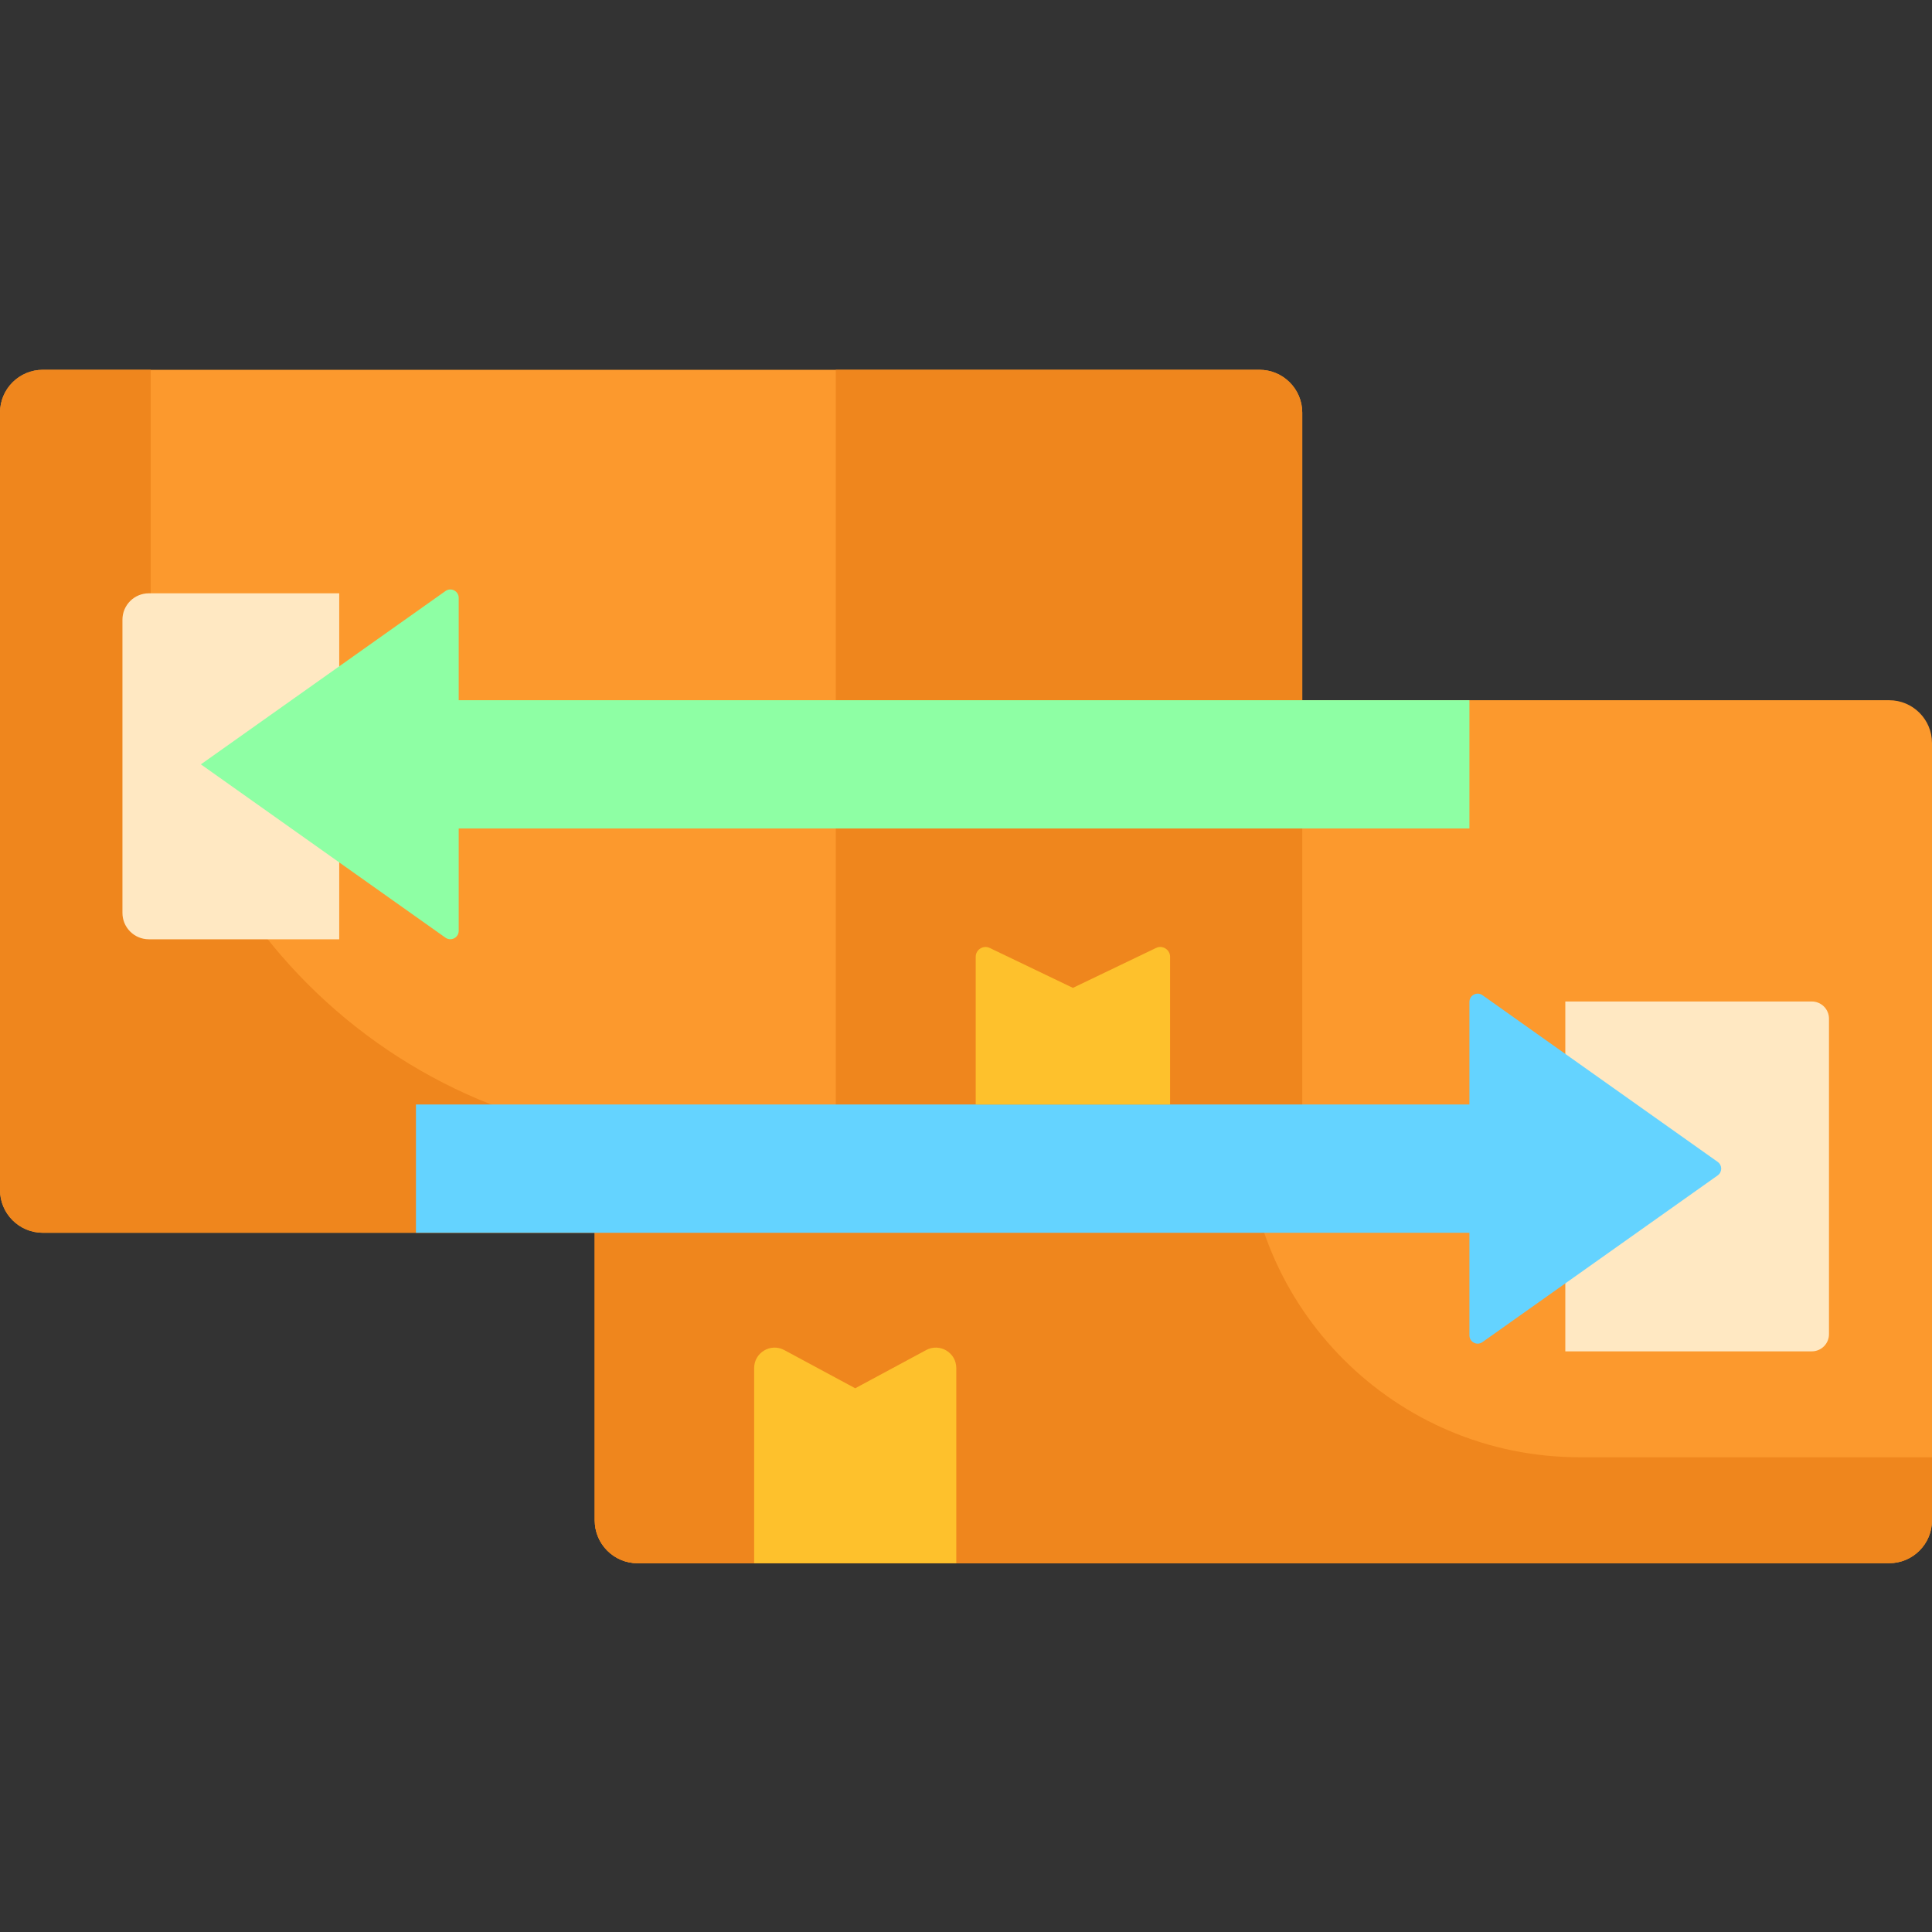 <svg height="512pt" viewBox="0 -98 512 512" width="512pt" xmlns="http://www.w3.org/2000/svg"><rect x="0" y="-98" width="512" height="512" fill="#333333" stroke="none"/><path d="m500.648 87.566h-331.68c-6.27 0-11.352 5.082-11.352 11.348v206c0 6.27 5.082 11.352 11.352 11.352h331.68c6.27 0 11.352-5.082 11.352-11.352v-206c0-6.266-5.082-11.348-11.352-11.348zm0 0" fill="#fc992d"/><path d="m418.609 288.184c-48.84 0-88.434-39.594-88.434-88.438v-112.18h-161.207c-6.27 0-11.352 5.082-11.352 11.348v206c0 6.27 5.082 11.352 11.352 11.352h331.68c6.27 0 11.352-5.082 11.352-11.352v-16.73zm0 0" fill="#ef861d"/><path d="m480.148 167.406h-65.324v92.715h65.324c2.516 0 4.551-2.039 4.551-4.555v-83.609c0-2.516-2.039-4.551-4.551-4.551zm0 0" fill="#ffe8c2"/><path d="m296.121 87.566h-127.152c-6.27 0-11.352 5.082-11.352 11.348v206c0 6.27 5.082 11.352 11.352 11.352h127.152zm0 0" fill="#ef861d"/><path d="m333.762 0h-322.41c-6.27 0-11.352 5.082-11.352 11.352v206c0 6.266 5.082 11.348 11.352 11.348h322.41c6.266 0 11.348-5.082 11.348-11.348v-206c0-6.27-5.082-11.352-11.348-11.352zm0 0" fill="#fc992d"/><path d="m182.219 204.523c-78.586 0-142.289-63.707-142.289-142.289v-62.234h-28.578c-6.27 0-11.352 5.082-11.352 11.352v205.996c0 6.27 5.082 11.352 11.352 11.352h322.406c6.27 0 11.352-5.082 11.352-11.348v-12.828zm0 0" fill="#ef861d"/><path d="m89.898 59.234h-50.453c-3.863 0-6.996 3.133-6.996 6.992v77.703c0 3.859 3.133 6.992 6.996 6.992h50.453zm0 0" fill="#ffe8c2"/><path d="m333.762 0h-112.273v228.699h112.273c6.266 0 11.348-5.082 11.348-11.348v-206c0-6.27-5.082-11.352-11.348-11.352zm0 0" fill="#ef861d"/><path d="m455.215 213.488-62.355 44.188c-1.449 1.027-3.449-.008-3.449-1.785v-27.191h-279.18v-33.996h279.18v-27.191c0-1.773 2-2.809 3.449-1.785l62.355 44.191c1.227.871 1.227 2.695 0 3.57zm0 0" fill="#64d3ff"/><path d="m389.41 87.566v33.996h-267.848v27.125c0 1.801-2.035 2.852-3.504 1.812l-64.82-45.938 64.82-45.934c1.469-1.043 3.504.008 3.504 1.809v27.129zm0 0" fill="#8effa4"/><g fill="#fec12c"><path d="m310.086 155.566v39.137h-51.512v-39.137c0-1.914 2-3.172 3.719-2.348l22.035 10.578 22.039-10.578c1.719-.824 3.719.434 3.719 2.348zm0 0"/><path d="m253.426 264.551v51.715h-53.57v-51.715c0-4.102 4.379-6.707 7.984-4.77l18.801 10.125 18.801-10.125c3.605-1.938 7.984.668 7.984 4.77zm0 0"/></g></svg>